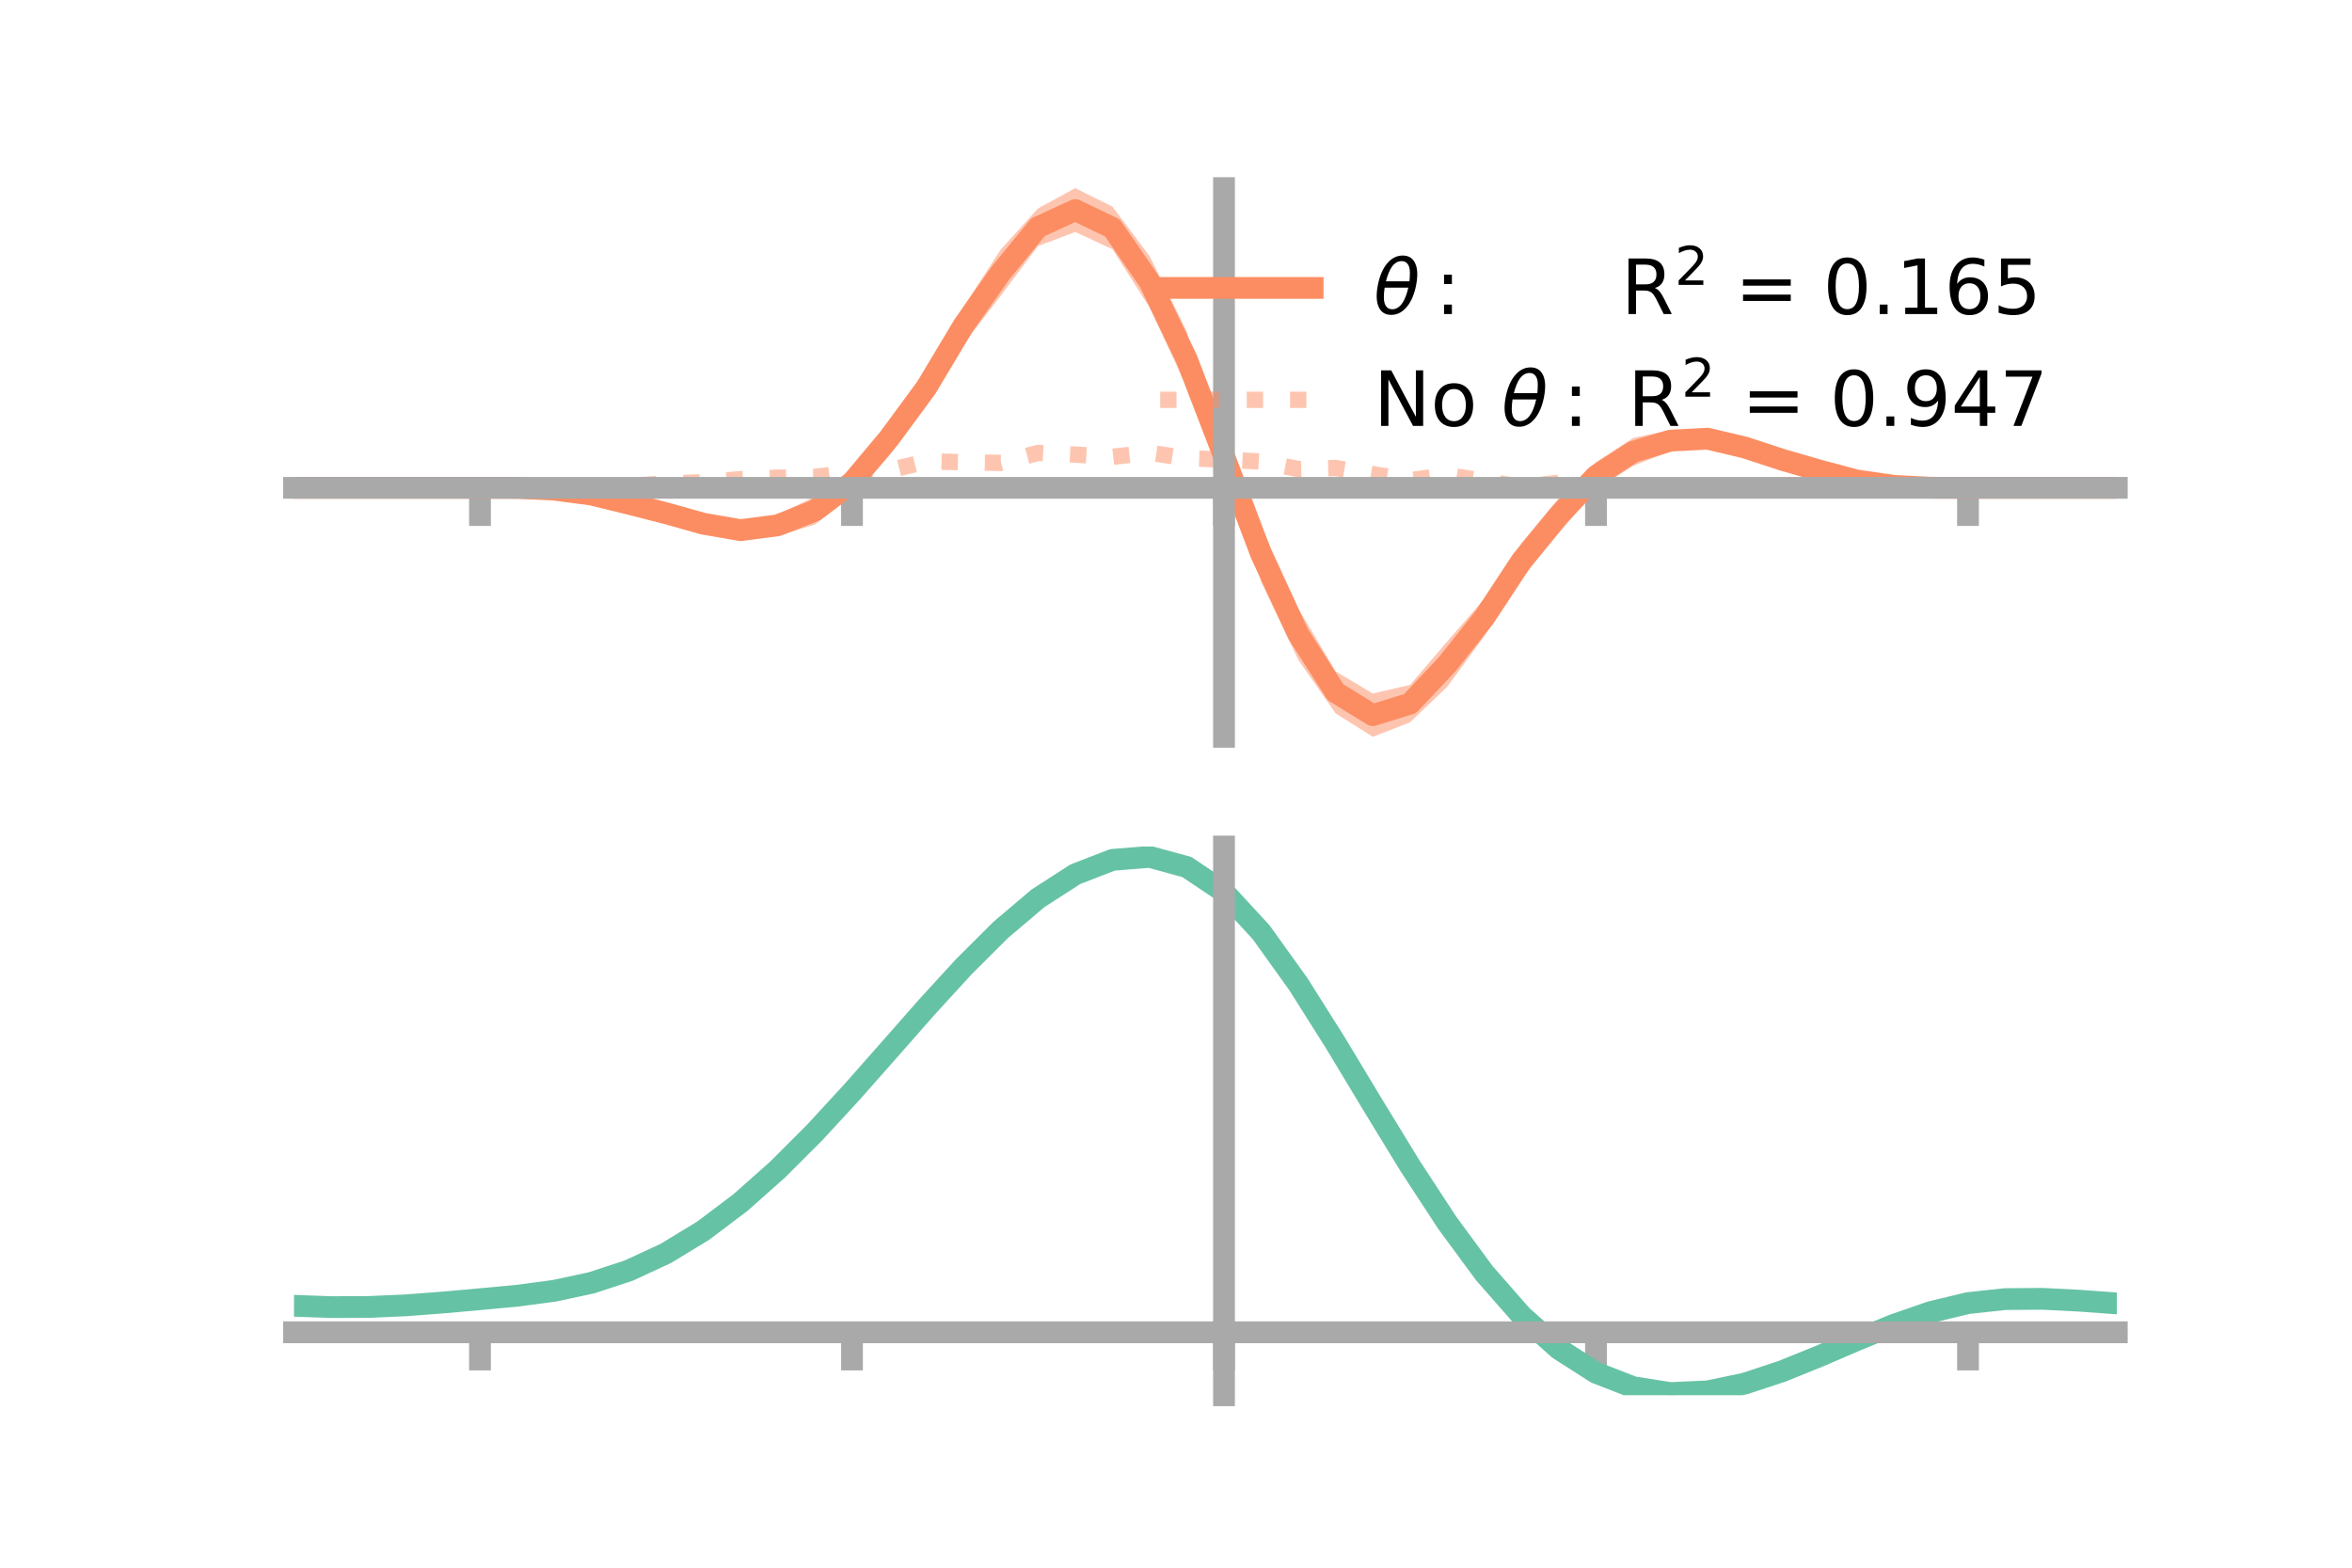 <?xml version="1.0" encoding="utf-8" standalone="no"?>
<!DOCTYPE svg PUBLIC "-//W3C//DTD SVG 1.1//EN"
  "http://www.w3.org/Graphics/SVG/1.1/DTD/svg11.dtd">
<!-- Created with matplotlib (https://matplotlib.org/) -->
<svg height="144pt" version="1.1" viewBox="0 0 216 144" width="216pt" xmlns="http://www.w3.org/2000/svg" xmlns:xlink="http://www.w3.org/1999/xlink">
 <defs>
  <style type="text/css">*{stroke-linecap:butt;stroke-linejoin:round;}</style>
 </defs>
 <g id="figure_1">
  <g id="patch_1">
   <path d="M 0 144 
L 216 144 
L 216 0 
L 0 0 
z
" style="fill:none;"/>
  </g>
  <g id="axes_1">
   <g id="patch_2">
    <path d="M 27 67.68 
L 194.4 67.68 
L 194.4 17.28 
L 27 17.28 
z
" style="fill:none;"/>
   </g>
   <g id="PolyCollection_1">
    <path clip-path="url(#pc2d24832e7)" d="M 27 44.811 
L 27 44.811 
L 30.416 44.811 
L 33.833 44.811 
L 37.249 44.811 
L 40.665 44.811 
L 44.082 44.81 
L 47.498 44.769 
L 50.914 44.847 
L 54.331 45.233 
L 57.747 45.885 
L 61.163 46.592 
L 64.58 47.378 
L 67.996 48.008 
L 71.412 47.284 
L 74.829 45.613 
L 78.245 43.045 
L 81.661 38.618 
L 85.078 33.923 
L 88.494 28.166 
L 91.91 22.916 
L 95.327 19.148 
L 98.743 17.28 
L 102.159 18.977 
L 105.576 23.525 
L 108.992 30.453 
L 112.408 41.821 
L 115.824 48.354 
L 119.241 55.917 
L 122.657 61.663 
L 126.073 63.702 
L 129.49 62.914 
L 132.906 58.927 
L 136.322 54.995 
L 139.739 49.878 
L 143.155 45.759 
L 146.571 42.447 
L 149.988 40.224 
L 153.404 39.492 
L 156.82 39.598 
L 160.237 40.372 
L 163.653 41.675 
L 167.069 42.831 
L 170.486 43.93 
L 173.902 44.495 
L 177.318 44.749 
L 180.735 44.81 
L 184.151 44.811 
L 187.567 44.811 
L 190.984 44.811 
L 194.4 44.811 
L 194.4 44.811 
L 194.4 44.811 
L 190.984 44.811 
L 187.567 44.811 
L 184.151 44.811 
L 180.735 44.811 
L 177.318 44.85 
L 173.902 44.756 
L 170.486 44.33 
L 167.069 43.604 
L 163.653 42.779 
L 160.237 41.839 
L 156.82 40.995 
L 153.404 41.456 
L 149.988 42.788 
L 146.571 44.981 
L 143.155 48.951 
L 139.739 53.16 
L 136.322 58.42 
L 132.906 63.097 
L 129.49 66.352 
L 126.073 67.68 
L 122.657 65.526 
L 119.241 60.629 
L 115.824 53.459 
L 112.408 41.972 
L 108.992 35.574 
L 105.576 28.244 
L 102.159 22.891 
L 98.743 21.31 
L 95.327 22.602 
L 91.91 27.157 
L 88.494 31.607 
L 85.078 37.266 
L 81.661 41.858 
L 78.245 45.586 
L 74.829 48.187 
L 71.412 49.225 
L 67.996 49.386 
L 64.58 48.827 
L 61.163 47.691 
L 57.747 46.651 
L 54.331 45.631 
L 50.914 45.107 
L 47.498 44.869 
L 44.082 44.811 
L 40.665 44.811 
L 37.249 44.811 
L 33.833 44.811 
L 30.416 44.811 
L 27 44.811 
z
" style="fill:#fc8d62;fill-opacity:0.5;"/>
   </g>
   <g id="matplotlib.axis_1">
    <g id="xtick_1">
     <g id="line2d_1">
      <defs>
       <path d="M 0 0 
L 0 3.5 
" id="m2d133aa22b" style="stroke:#a9a9a9;stroke-width:2;"/>
      </defs>
      <g>
       <use style="fill:#a9a9a9;stroke:#a9a9a9;stroke-width:2;" x="44.082" xlink:href="#m2d133aa22b" y="44.811"/>
      </g>
     </g>
    </g>
    <g id="xtick_2">
     <g id="line2d_2">
      <g>
       <use style="fill:#a9a9a9;stroke:#a9a9a9;stroke-width:2;" x="78.245" xlink:href="#m2d133aa22b" y="44.811"/>
      </g>
     </g>
    </g>
    <g id="xtick_3">
     <g id="line2d_3">
      <g>
       <use style="fill:#a9a9a9;stroke:#a9a9a9;stroke-width:2;" x="112.408" xlink:href="#m2d133aa22b" y="44.811"/>
      </g>
     </g>
    </g>
    <g id="xtick_4">
     <g id="line2d_4">
      <g>
       <use style="fill:#a9a9a9;stroke:#a9a9a9;stroke-width:2;" x="146.571" xlink:href="#m2d133aa22b" y="44.811"/>
      </g>
     </g>
    </g>
    <g id="xtick_5">
     <g id="line2d_5">
      <g>
       <use style="fill:#a9a9a9;stroke:#a9a9a9;stroke-width:2;" x="180.735" xlink:href="#m2d133aa22b" y="44.811"/>
      </g>
     </g>
    </g>
   </g>
   <g id="matplotlib.axis_2"/>
   <g id="line2d_6">
    <path clip-path="url(#pc2d24832e7)" d="M 27 44.811 
L 30.416 44.811 
L 33.833 44.811 
L 37.249 44.811 
L 40.665 44.811 
L 44.082 44.811 
L 47.498 44.819 
L 50.914 44.977 
L 54.331 45.432 
L 57.747 46.268 
L 61.163 47.141 
L 64.58 48.103 
L 67.996 48.697 
L 71.412 48.255 
L 74.829 46.9 
L 78.245 44.316 
L 81.661 40.238 
L 85.078 35.594 
L 88.494 29.887 
L 91.91 25.037 
L 95.327 20.875 
L 98.743 19.295 
L 102.159 20.934 
L 105.576 25.885 
L 108.992 33.013 
L 112.408 41.897 
L 115.824 50.907 
L 119.241 58.273 
L 122.657 63.594 
L 126.073 65.691 
L 129.49 64.633 
L 132.906 61.012 
L 136.322 56.708 
L 139.739 51.519 
L 143.155 47.355 
L 146.571 43.714 
L 149.988 41.506 
L 153.404 40.474 
L 156.82 40.296 
L 160.237 41.105 
L 163.653 42.227 
L 167.069 43.218 
L 170.486 44.13 
L 173.902 44.626 
L 177.318 44.8 
L 180.735 44.811 
L 184.151 44.811 
L 187.567 44.811 
L 190.984 44.811 
L 194.4 44.811 
" style="fill:none;stroke:#fc8d62;stroke-linecap:square;stroke-width:2;"/>
   </g>
   <g id="line2d_7">
    <path clip-path="url(#pc2d24832e7)" d="M 27 44.811 
L 30.416 44.811 
L 33.833 44.811 
L 37.249 44.811 
L 40.665 44.811 
L 44.082 44.811 
L 47.498 44.792 
L 50.914 44.741 
L 54.331 44.728 
L 57.747 44.65 
L 61.163 44.399 
L 64.58 44.301 
L 67.996 44.013 
L 71.412 43.878 
L 74.829 43.804 
L 78.245 43.407 
L 81.661 43.213 
L 85.078 42.38 
L 88.494 42.454 
L 91.91 42.521 
L 95.327 41.604 
L 98.743 41.758 
L 102.159 41.959 
L 105.576 41.586 
L 108.992 42.094 
L 112.408 42.211 
L 115.824 42.398 
L 119.241 43.085 
L 122.657 42.988 
L 126.073 43.548 
L 129.49 44.112 
L 132.906 43.647 
L 136.322 44.179 
L 139.739 44.724 
L 143.155 44.348 
L 146.571 44.581 
L 149.988 44.571 
L 153.404 44.834 
L 156.82 44.977 
L 160.237 44.909 
L 163.653 44.979 
L 167.069 44.845 
L 170.486 44.839 
L 173.902 44.864 
L 177.318 44.827 
L 180.735 44.811 
L 184.151 44.811 
L 187.567 44.811 
L 190.984 44.811 
L 194.4 44.811 
" style="fill:none;stroke:#fc8d62;stroke-dasharray:1.5,2.475;stroke-dashoffset:0;stroke-opacity:0.5;stroke-width:1.5;"/>
   </g>
   <g id="patch_3">
    <path d="M 112.408 67.68 
L 112.408 17.28 
" style="fill:none;stroke:#a9a9a9;stroke-linecap:square;stroke-linejoin:miter;stroke-width:2;"/>
   </g>
   <g id="patch_4">
    <path d="M 194.4 67.68 
L 194.4 17.28 
" style="fill:none;"/>
   </g>
   <g id="patch_5">
    <path d="M 27 44.811 
L 194.4 44.811 
" style="fill:none;stroke:#a9a9a9;stroke-linecap:square;stroke-linejoin:miter;stroke-width:2;"/>
   </g>
   <g id="patch_6">
    <path d="M 27 17.28 
L 194.4 17.28 
" style="fill:none;"/>
   </g>
   <g id="legend_1">
    <g id="line2d_8">
     <path d="M 106.55 26.449 
L 120.55 26.449 
" style="fill:none;stroke:#fc8d62;stroke-linecap:square;stroke-width:2;"/>
    </g>
    <g id="line2d_9"/>
    <g id="text_1">
     <!-- $\theta:$      R$^{2}$ = 0.165 -->
     <g transform="translate(126.15 28.899)scale(0.07 -0.07)">
      <defs>
       <path d="M 45.516 34.672 
L 14.453 34.672 
Q 12.359 20.062 14.5 13.875 
Q 17.188 6.25 24.469 6.25 
Q 31.781 6.25 37.359 13.922 
Q 42.234 20.656 45.516 34.672 
z
M 47.016 42.969 
Q 48.344 56.844 46.625 61.719 
Q 43.953 69.438 36.766 69.438 
Q 29.297 69.438 23.828 61.812 
Q 19.531 55.672 16.156 42.969 
z
M 38.188 76.766 
Q 49.906 76.766 54.594 66.406 
Q 59.281 56.109 55.719 37.844 
Q 52.203 19.625 43.453 9.281 
Q 34.766 -1.125 23.047 -1.125 
Q 11.281 -1.125 6.641 9.281 
Q 2 19.625 5.516 37.844 
Q 9.078 56.109 17.719 66.406 
Q 26.422 76.766 38.188 76.766 
z
" id="DejaVuSans-Oblique-952"/>
       <path d="M 11.719 12.406 
L 22.016 12.406 
L 22.016 0 
L 11.719 0 
z
M 11.719 51.703 
L 22.016 51.703 
L 22.016 39.312 
L 11.719 39.312 
z
" id="DejaVuSans-58"/>
       <path id="DejaVuSans-32"/>
       <path d="M 44.391 34.188 
Q 47.562 33.109 50.562 29.594 
Q 53.562 26.078 56.594 19.922 
L 66.609 0 
L 56 0 
L 46.688 18.703 
Q 43.062 26.031 39.672 28.422 
Q 36.281 30.812 30.422 30.812 
L 19.672 30.812 
L 19.672 0 
L 9.812 0 
L 9.812 72.906 
L 32.078 72.906 
Q 44.578 72.906 50.734 67.672 
Q 56.891 62.453 56.891 51.906 
Q 56.891 45.016 53.688 40.469 
Q 50.484 35.938 44.391 34.188 
z
M 19.672 64.797 
L 19.672 38.922 
L 32.078 38.922 
Q 39.203 38.922 42.844 42.219 
Q 46.484 45.516 46.484 51.906 
Q 46.484 58.297 42.844 61.547 
Q 39.203 64.797 32.078 64.797 
z
" id="DejaVuSans-82"/>
       <path d="M 19.188 8.297 
L 53.609 8.297 
L 53.609 0 
L 7.328 0 
L 7.328 8.297 
Q 12.938 14.109 22.625 23.891 
Q 32.328 33.688 34.812 36.531 
Q 39.547 41.844 41.422 45.531 
Q 43.312 49.219 43.312 52.781 
Q 43.312 58.594 39.234 62.25 
Q 35.156 65.922 28.609 65.922 
Q 23.969 65.922 18.812 64.312 
Q 13.672 62.703 7.812 59.422 
L 7.812 69.391 
Q 13.766 71.781 18.938 73 
Q 24.125 74.219 28.422 74.219 
Q 39.75 74.219 46.484 68.547 
Q 53.219 62.891 53.219 53.422 
Q 53.219 48.922 51.531 44.891 
Q 49.859 40.875 45.406 35.406 
Q 44.188 33.984 37.641 27.219 
Q 31.109 20.453 19.188 8.297 
z
" id="DejaVuSans-50"/>
       <path d="M 10.594 45.406 
L 73.188 45.406 
L 73.188 37.203 
L 10.594 37.203 
z
M 10.594 25.484 
L 73.188 25.484 
L 73.188 17.188 
L 10.594 17.188 
z
" id="DejaVuSans-61"/>
       <path d="M 31.781 66.406 
Q 24.172 66.406 20.328 58.906 
Q 16.5 51.422 16.5 36.375 
Q 16.5 21.391 20.328 13.891 
Q 24.172 6.391 31.781 6.391 
Q 39.453 6.391 43.281 13.891 
Q 47.125 21.391 47.125 36.375 
Q 47.125 51.422 43.281 58.906 
Q 39.453 66.406 31.781 66.406 
z
M 31.781 74.219 
Q 44.047 74.219 50.516 64.516 
Q 56.984 54.828 56.984 36.375 
Q 56.984 17.969 50.516 8.266 
Q 44.047 -1.422 31.781 -1.422 
Q 19.531 -1.422 13.062 8.266 
Q 6.594 17.969 6.594 36.375 
Q 6.594 54.828 13.062 64.516 
Q 19.531 74.219 31.781 74.219 
z
" id="DejaVuSans-48"/>
       <path d="M 10.688 12.406 
L 21 12.406 
L 21 0 
L 10.688 0 
z
" id="DejaVuSans-46"/>
       <path d="M 12.406 8.297 
L 28.516 8.297 
L 28.516 63.922 
L 10.984 60.406 
L 10.984 69.391 
L 28.422 72.906 
L 38.281 72.906 
L 38.281 8.297 
L 54.391 8.297 
L 54.391 0 
L 12.406 0 
z
" id="DejaVuSans-49"/>
       <path d="M 33.016 40.375 
Q 26.375 40.375 22.484 35.828 
Q 18.609 31.297 18.609 23.391 
Q 18.609 15.531 22.484 10.953 
Q 26.375 6.391 33.016 6.391 
Q 39.656 6.391 43.531 10.953 
Q 47.406 15.531 47.406 23.391 
Q 47.406 31.297 43.531 35.828 
Q 39.656 40.375 33.016 40.375 
z
M 52.594 71.297 
L 52.594 62.312 
Q 48.875 64.062 45.094 64.984 
Q 41.312 65.922 37.594 65.922 
Q 27.828 65.922 22.672 59.328 
Q 17.531 52.734 16.797 39.406 
Q 19.672 43.656 24.016 45.922 
Q 28.375 48.188 33.594 48.188 
Q 44.578 48.188 50.953 41.516 
Q 57.328 34.859 57.328 23.391 
Q 57.328 12.156 50.688 5.359 
Q 44.047 -1.422 33.016 -1.422 
Q 20.359 -1.422 13.672 8.266 
Q 6.984 17.969 6.984 36.375 
Q 6.984 53.656 15.188 63.938 
Q 23.391 74.219 37.203 74.219 
Q 40.922 74.219 44.703 73.484 
Q 48.484 72.75 52.594 71.297 
z
" id="DejaVuSans-54"/>
       <path d="M 10.797 72.906 
L 49.516 72.906 
L 49.516 64.594 
L 19.828 64.594 
L 19.828 46.734 
Q 21.969 47.469 24.109 47.828 
Q 26.266 48.188 28.422 48.188 
Q 40.625 48.188 47.75 41.5 
Q 54.891 34.812 54.891 23.391 
Q 54.891 11.625 47.562 5.094 
Q 40.234 -1.422 26.906 -1.422 
Q 22.312 -1.422 17.547 -0.641 
Q 12.797 0.141 7.719 1.703 
L 7.719 11.625 
Q 12.109 9.234 16.797 8.062 
Q 21.484 6.891 26.703 6.891 
Q 35.156 6.891 40.078 11.328 
Q 45.016 15.766 45.016 23.391 
Q 45.016 31 40.078 35.438 
Q 35.156 39.891 26.703 39.891 
Q 22.75 39.891 18.812 39.016 
Q 14.891 38.141 10.797 36.281 
z
" id="DejaVuSans-53"/>
      </defs>
      <use transform="translate(0 0.766)" xlink:href="#DejaVuSans-Oblique-952"/>
      <use transform="translate(80.664 0.766)" xlink:href="#DejaVuSans-58"/>
      <use transform="translate(133.838 0.766)" xlink:href="#DejaVuSans-32"/>
      <use transform="translate(165.625 0.766)" xlink:href="#DejaVuSans-32"/>
      <use transform="translate(197.412 0.766)" xlink:href="#DejaVuSans-32"/>
      <use transform="translate(229.199 0.766)" xlink:href="#DejaVuSans-32"/>
      <use transform="translate(260.986 0.766)" xlink:href="#DejaVuSans-32"/>
      <use transform="translate(292.773 0.766)" xlink:href="#DejaVuSans-32"/>
      <use transform="translate(324.561 0.766)" xlink:href="#DejaVuSans-82"/>
      <use transform="translate(395 39.047)scale(0.7)" xlink:href="#DejaVuSans-50"/>
      <use transform="translate(442.271 0.766)" xlink:href="#DejaVuSans-32"/>
      <use transform="translate(474.058 0.766)" xlink:href="#DejaVuSans-61"/>
      <use transform="translate(557.847 0.766)" xlink:href="#DejaVuSans-32"/>
      <use transform="translate(589.634 0.766)" xlink:href="#DejaVuSans-48"/>
      <use transform="translate(653.257 0.766)" xlink:href="#DejaVuSans-46"/>
      <use transform="translate(685.044 0.766)" xlink:href="#DejaVuSans-49"/>
      <use transform="translate(748.667 0.766)" xlink:href="#DejaVuSans-54"/>
      <use transform="translate(812.29 0.766)" xlink:href="#DejaVuSans-53"/>
     </g>
    </g>
    <g id="line2d_10">
     <path d="M 106.55 36.724 
L 120.55 36.724 
" style="fill:none;stroke:#fc8d62;stroke-dasharray:1.5,2.475;stroke-dashoffset:0;stroke-opacity:0.5;stroke-width:1.5;"/>
    </g>
    <g id="line2d_11"/>
    <g id="text_2">
     <!-- No $\theta:$ R$^{2}$ = 0.947 -->
     <g transform="translate(126.15 39.174)scale(0.07 -0.07)">
      <defs>
       <path d="M 9.812 72.906 
L 23.094 72.906 
L 55.422 11.922 
L 55.422 72.906 
L 64.984 72.906 
L 64.984 0 
L 51.703 0 
L 19.391 60.984 
L 19.391 0 
L 9.812 0 
z
" id="DejaVuSans-78"/>
       <path d="M 30.609 48.391 
Q 23.391 48.391 19.188 42.75 
Q 14.984 37.109 14.984 27.297 
Q 14.984 17.484 19.156 11.844 
Q 23.344 6.203 30.609 6.203 
Q 37.797 6.203 41.984 11.859 
Q 46.188 17.531 46.188 27.297 
Q 46.188 37.016 41.984 42.703 
Q 37.797 48.391 30.609 48.391 
z
M 30.609 56 
Q 42.328 56 49.016 48.375 
Q 55.719 40.766 55.719 27.297 
Q 55.719 13.875 49.016 6.219 
Q 42.328 -1.422 30.609 -1.422 
Q 18.844 -1.422 12.172 6.219 
Q 5.516 13.875 5.516 27.297 
Q 5.516 40.766 12.172 48.375 
Q 18.844 56 30.609 56 
z
" id="DejaVuSans-111"/>
       <path d="M 10.984 1.516 
L 10.984 10.5 
Q 14.703 8.734 18.5 7.812 
Q 22.312 6.891 25.984 6.891 
Q 35.75 6.891 40.891 13.453 
Q 46.047 20.016 46.781 33.406 
Q 43.953 29.203 39.594 26.953 
Q 35.25 24.703 29.984 24.703 
Q 19.047 24.703 12.672 31.312 
Q 6.297 37.938 6.297 49.422 
Q 6.297 60.641 12.938 67.422 
Q 19.578 74.219 30.609 74.219 
Q 43.266 74.219 49.922 64.516 
Q 56.594 54.828 56.594 36.375 
Q 56.594 19.141 48.406 8.859 
Q 40.234 -1.422 26.422 -1.422 
Q 22.703 -1.422 18.891 -0.688 
Q 15.094 0.047 10.984 1.516 
z
M 30.609 32.422 
Q 37.25 32.422 41.125 36.953 
Q 45.016 41.5 45.016 49.422 
Q 45.016 57.281 41.125 61.844 
Q 37.25 66.406 30.609 66.406 
Q 23.969 66.406 20.094 61.844 
Q 16.219 57.281 16.219 49.422 
Q 16.219 41.5 20.094 36.953 
Q 23.969 32.422 30.609 32.422 
z
" id="DejaVuSans-57"/>
       <path d="M 37.797 64.312 
L 12.891 25.391 
L 37.797 25.391 
z
M 35.203 72.906 
L 47.609 72.906 
L 47.609 25.391 
L 58.016 25.391 
L 58.016 17.188 
L 47.609 17.188 
L 47.609 0 
L 37.797 0 
L 37.797 17.188 
L 4.891 17.188 
L 4.891 26.703 
z
" id="DejaVuSans-52"/>
       <path d="M 8.203 72.906 
L 55.078 72.906 
L 55.078 68.703 
L 28.609 0 
L 18.312 0 
L 43.219 64.594 
L 8.203 64.594 
z
" id="DejaVuSans-55"/>
      </defs>
      <use transform="translate(0 0.766)" xlink:href="#DejaVuSans-78"/>
      <use transform="translate(74.805 0.766)" xlink:href="#DejaVuSans-111"/>
      <use transform="translate(135.986 0.766)" xlink:href="#DejaVuSans-32"/>
      <use transform="translate(167.773 0.766)" xlink:href="#DejaVuSans-Oblique-952"/>
      <use transform="translate(248.438 0.766)" xlink:href="#DejaVuSans-58"/>
      <use transform="translate(301.611 0.766)" xlink:href="#DejaVuSans-32"/>
      <use transform="translate(333.398 0.766)" xlink:href="#DejaVuSans-82"/>
      <use transform="translate(403.838 39.047)scale(0.7)" xlink:href="#DejaVuSans-50"/>
      <use transform="translate(451.108 0.766)" xlink:href="#DejaVuSans-32"/>
      <use transform="translate(482.896 0.766)" xlink:href="#DejaVuSans-61"/>
      <use transform="translate(566.685 0.766)" xlink:href="#DejaVuSans-32"/>
      <use transform="translate(598.472 0.766)" xlink:href="#DejaVuSans-48"/>
      <use transform="translate(662.095 0.766)" xlink:href="#DejaVuSans-46"/>
      <use transform="translate(693.882 0.766)" xlink:href="#DejaVuSans-57"/>
      <use transform="translate(757.505 0.766)" xlink:href="#DejaVuSans-52"/>
      <use transform="translate(821.128 0.766)" xlink:href="#DejaVuSans-55"/>
     </g>
    </g>
   </g>
  </g>
  <g id="axes_2">
   <g id="patch_7">
    <path d="M 27 128.16 
L 194.4 128.16 
L 194.4 77.76 
L 27 77.76 
z
" style="fill:none;"/>
   </g>
   <g id="PolyCollection_2">
    <path clip-path="url(#p5bec0d46fb)" d="M 27 119.992 
L 27 119.896 
L 30.416 120.024 
L 33.833 120.01 
L 37.249 119.852 
L 40.665 119.582 
L 44.082 119.264 
L 47.498 118.937 
L 50.914 118.473 
L 54.331 117.729 
L 57.747 116.591 
L 61.163 114.982 
L 64.58 112.864 
L 67.996 110.235 
L 71.412 107.134 
L 74.829 103.634 
L 78.245 99.839 
L 81.661 95.878 
L 85.078 91.903 
L 88.494 88.085 
L 91.91 84.603 
L 95.327 81.644 
L 98.743 79.397 
L 102.159 78.044 
L 105.576 77.76 
L 108.992 78.709 
L 112.408 81.035 
L 115.824 84.798 
L 119.241 89.637 
L 122.657 95.132 
L 126.073 100.893 
L 129.49 106.574 
L 132.906 111.888 
L 136.322 116.606 
L 139.739 120.566 
L 143.155 123.669 
L 146.571 125.879 
L 149.988 127.218 
L 153.404 127.76 
L 156.82 127.611 
L 160.237 126.906 
L 163.653 125.794 
L 167.069 124.434 
L 170.486 122.984 
L 173.902 121.598 
L 177.318 120.426 
L 180.735 119.61 
L 184.151 119.243 
L 187.567 119.223 
L 190.984 119.406 
L 194.4 119.665 
L 194.4 119.784 
L 194.4 119.784 
L 190.984 119.548 
L 187.567 119.383 
L 184.151 119.413 
L 180.735 119.785 
L 177.318 120.61 
L 173.902 121.806 
L 170.486 123.23 
L 167.069 124.725 
L 163.653 126.128 
L 160.237 127.273 
L 156.82 128 
L 153.404 128.16 
L 149.988 127.628 
L 146.571 126.311 
L 143.155 124.151 
L 139.739 121.136 
L 136.322 117.301 
L 132.906 112.736 
L 129.49 107.594 
L 126.073 102.091 
L 122.657 96.506 
L 119.241 91.173 
L 115.824 86.476 
L 112.408 82.822 
L 108.992 80.569 
L 105.576 79.651 
L 102.159 79.924 
L 98.743 81.226 
L 95.327 83.383 
L 91.91 86.218 
L 88.494 89.55 
L 85.078 93.199 
L 81.661 96.992 
L 78.245 100.771 
L 74.829 104.391 
L 71.412 107.731 
L 67.996 110.697 
L 64.58 113.219 
L 61.163 115.263 
L 57.747 116.824 
L 54.331 117.933 
L 50.914 118.658 
L 47.498 119.103 
L 44.082 119.411 
L 40.665 119.706 
L 37.249 119.952 
L 33.833 120.094 
L 30.416 120.106 
L 27 119.992 
z
" style="fill:#66c2a5;fill-opacity:0.5;"/>
   </g>
   <g id="matplotlib.axis_3">
    <g id="xtick_6">
     <g id="line2d_12">
      <g>
       <use style="fill:#a9a9a9;stroke:#a9a9a9;stroke-width:2;" x="44.082" xlink:href="#m2d133aa22b" y="122.377"/>
      </g>
     </g>
    </g>
    <g id="xtick_7">
     <g id="line2d_13">
      <g>
       <use style="fill:#a9a9a9;stroke:#a9a9a9;stroke-width:2;" x="78.245" xlink:href="#m2d133aa22b" y="122.377"/>
      </g>
     </g>
    </g>
    <g id="xtick_8">
     <g id="line2d_14">
      <g>
       <use style="fill:#a9a9a9;stroke:#a9a9a9;stroke-width:2;" x="112.408" xlink:href="#m2d133aa22b" y="122.377"/>
      </g>
     </g>
    </g>
    <g id="xtick_9">
     <g id="line2d_15">
      <g>
       <use style="fill:#a9a9a9;stroke:#a9a9a9;stroke-width:2;" x="146.571" xlink:href="#m2d133aa22b" y="122.377"/>
      </g>
     </g>
    </g>
    <g id="xtick_10">
     <g id="line2d_16">
      <g>
       <use style="fill:#a9a9a9;stroke:#a9a9a9;stroke-width:2;" x="180.735" xlink:href="#m2d133aa22b" y="122.377"/>
      </g>
     </g>
    </g>
   </g>
   <g id="matplotlib.axis_4"/>
   <g id="line2d_17">
    <path clip-path="url(#p5bec0d46fb)" d="M 27 119.944 
L 30.416 120.065 
L 33.833 120.052 
L 37.249 119.902 
L 40.665 119.644 
L 44.082 119.337 
L 47.498 119.02 
L 50.914 118.565 
L 54.331 117.831 
L 57.747 116.707 
L 61.163 115.123 
L 64.58 113.042 
L 67.996 110.466 
L 71.412 107.433 
L 74.829 104.013 
L 78.245 100.305 
L 81.661 96.435 
L 85.078 92.551 
L 88.494 88.817 
L 91.91 85.411 
L 95.327 82.514 
L 98.743 80.311 
L 102.159 78.984 
L 105.576 78.706 
L 108.992 79.639 
L 112.408 81.929 
L 115.824 85.637 
L 119.241 90.405 
L 122.657 95.819 
L 126.073 101.492 
L 129.49 107.084 
L 132.906 112.312 
L 136.322 116.953 
L 139.739 120.851 
L 143.155 123.91 
L 146.571 126.095 
L 149.988 127.423 
L 153.404 127.96 
L 156.82 127.805 
L 160.237 127.09 
L 163.653 125.961 
L 167.069 124.579 
L 170.486 123.107 
L 173.902 121.702 
L 177.318 120.518 
L 180.735 119.698 
L 184.151 119.328 
L 187.567 119.303 
L 190.984 119.477 
L 194.4 119.725 
" style="fill:none;stroke:#66c2a5;stroke-linecap:square;stroke-width:2;"/>
   </g>
   <g id="patch_8">
    <path d="M 112.408 128.16 
L 112.408 77.76 
" style="fill:none;stroke:#a9a9a9;stroke-linecap:square;stroke-linejoin:miter;stroke-width:2;"/>
   </g>
   <g id="patch_9">
    <path d="M 194.4 128.16 
L 194.4 77.76 
" style="fill:none;"/>
   </g>
   <g id="patch_10">
    <path d="M 27 122.377 
L 194.4 122.377 
" style="fill:none;stroke:#a9a9a9;stroke-linecap:square;stroke-linejoin:miter;stroke-width:2;"/>
   </g>
   <g id="patch_11">
    <path d="M 27 77.76 
L 194.4 77.76 
" style="fill:none;"/>
   </g>
  </g>
 </g>
 <defs>
  <clipPath id="pc2d24832e7">
   <rect height="50.4" width="167.4" x="27" y="17.28"/>
  </clipPath>
  <clipPath id="p5bec0d46fb">
   <rect height="50.4" width="167.4" x="27" y="77.76"/>
  </clipPath>
 </defs>
</svg>
